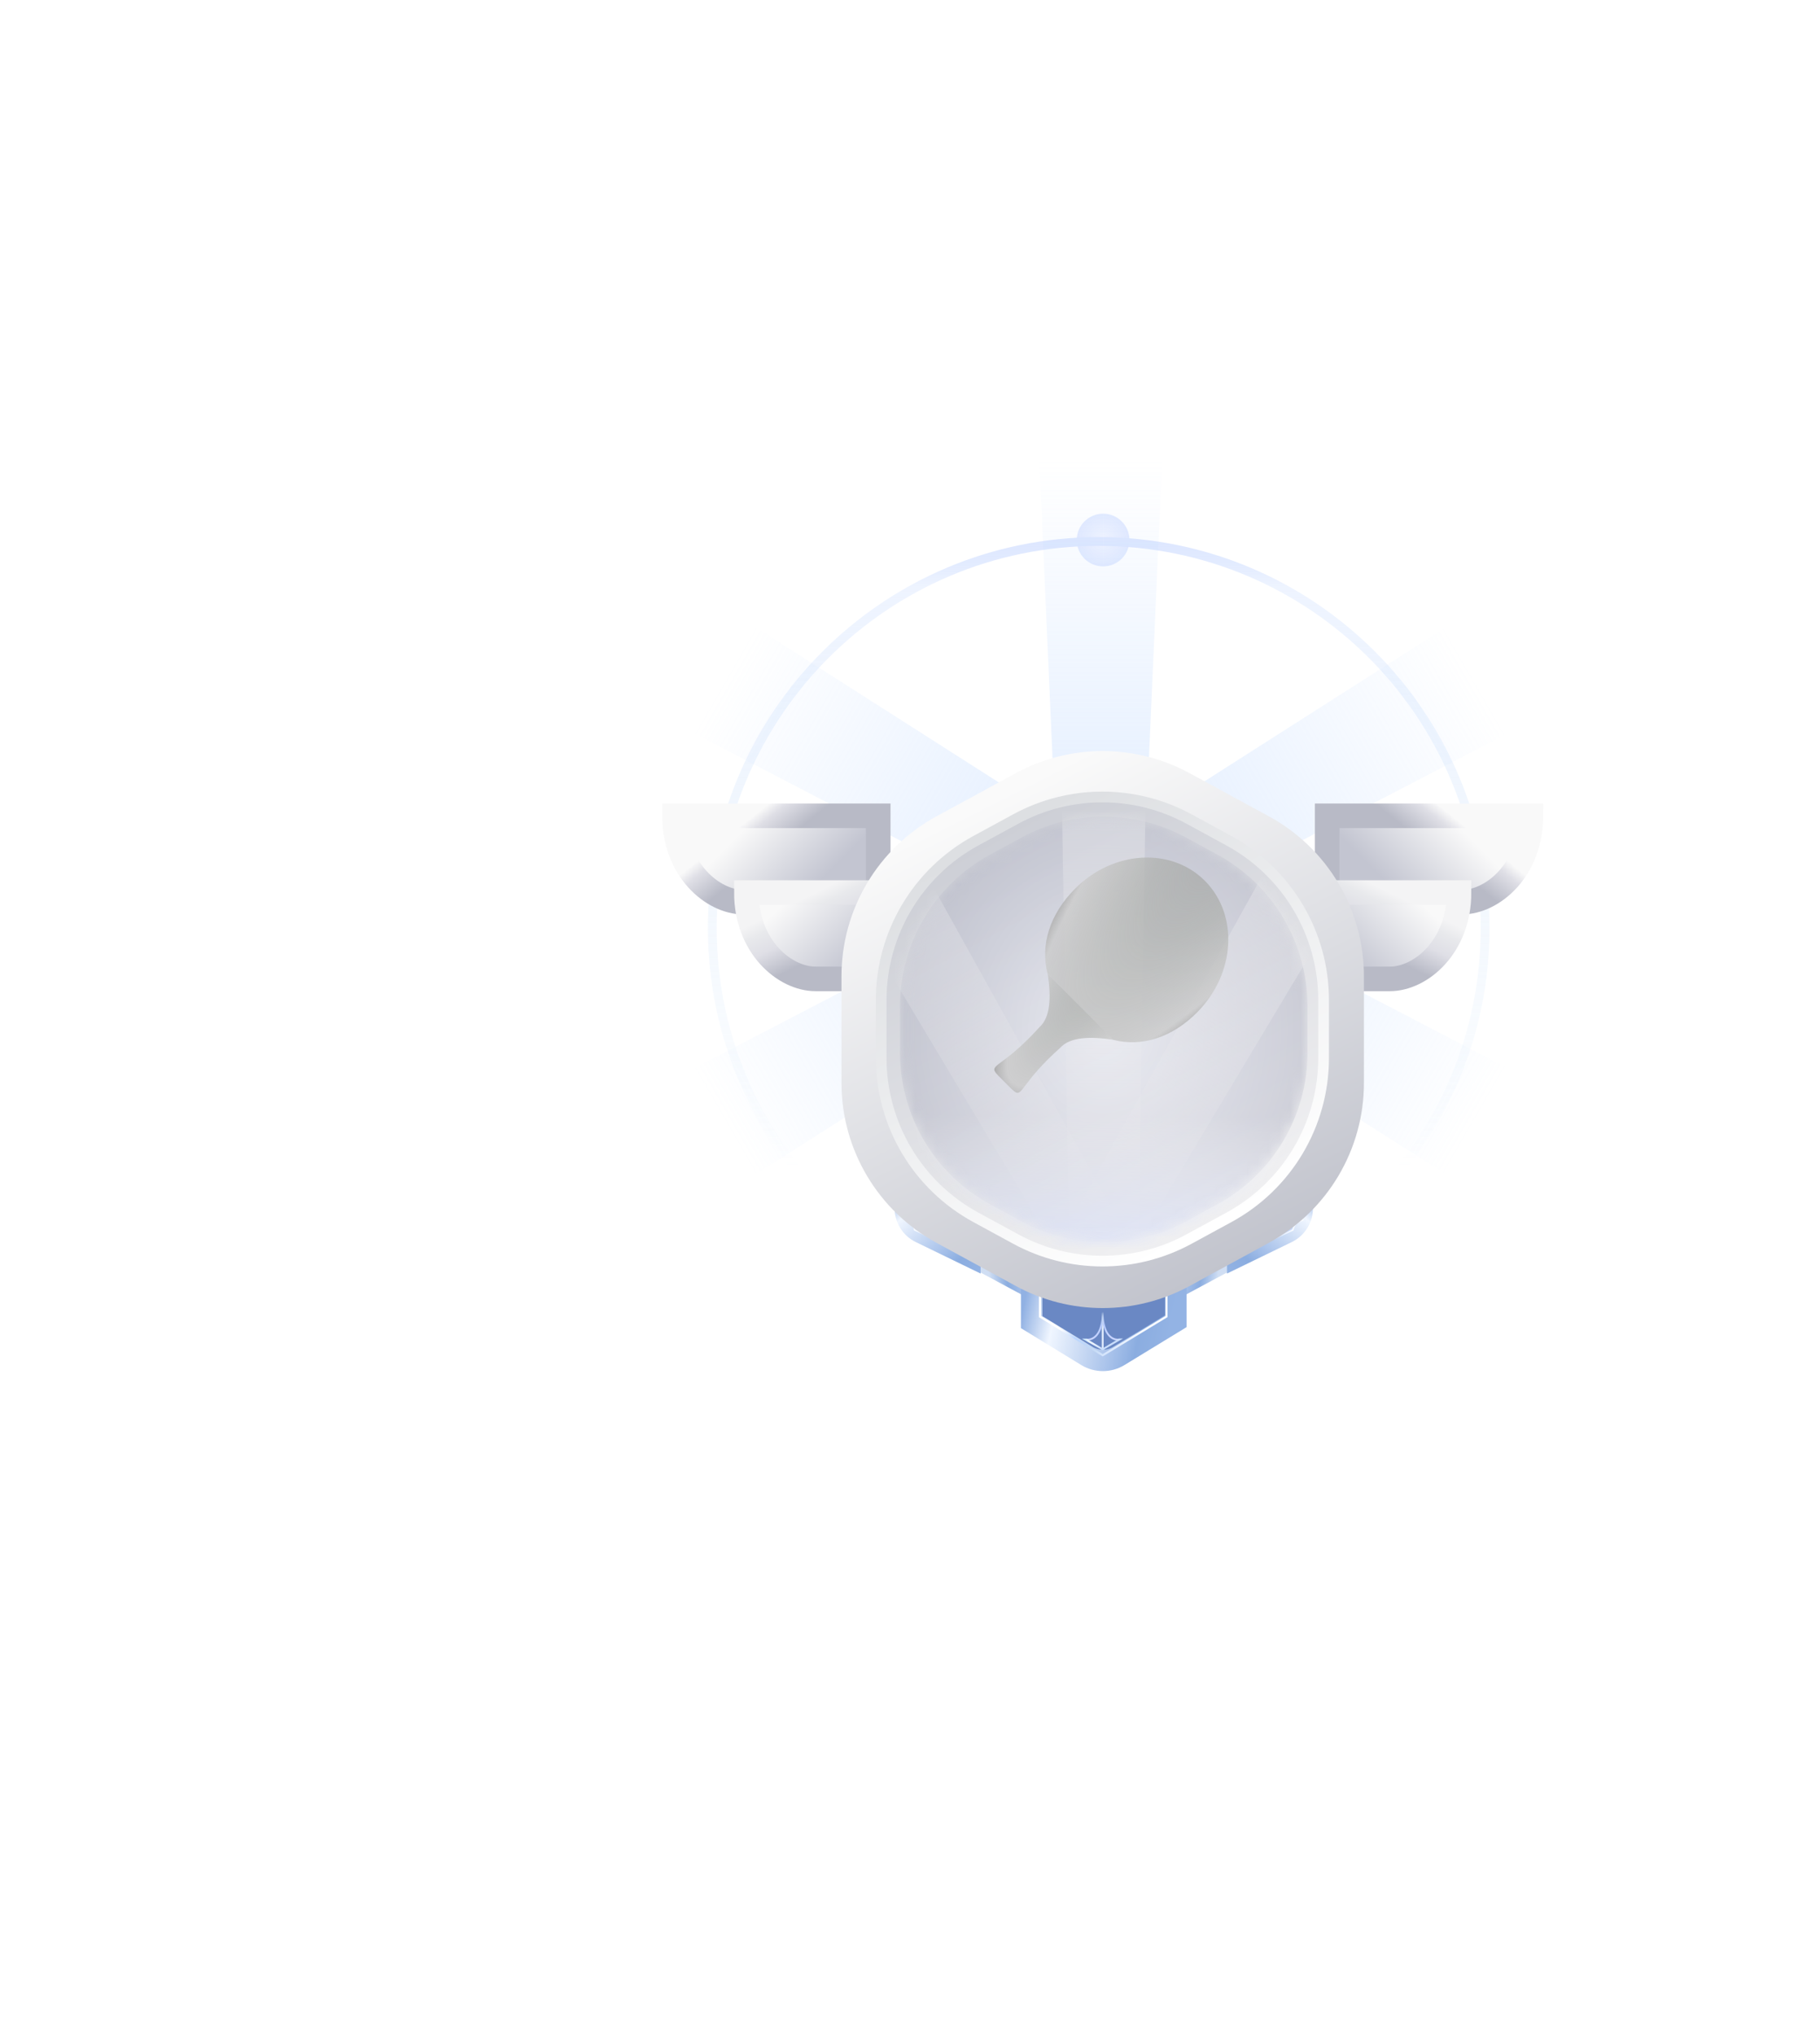 <svg width="170" height="190" viewBox="0 0 170 190" fill="none" xmlns="http://www.w3.org/2000/svg">
<g id="Group 481804">
<g id="Group 341">
<g id="Ellipse 19" opacity="0.5" filter="url(#filter0_f_621_1483)">
<ellipse cx="103.037" cy="50.42" rx="2.461" ry="2.461" fill="url(#paint0_radial_621_1483)"/>
</g>
<path id="Ellipse 14 (Stroke)" fill-rule="evenodd" clip-rule="evenodd" d="M102.627 122.333C122.334 122.333 138.31 106.358 138.31 86.65C138.31 66.943 122.334 50.967 102.627 50.967C82.919 50.967 66.944 66.943 66.944 86.65C66.944 106.358 82.919 122.333 102.627 122.333ZM102.627 123.154C122.787 123.154 139.13 106.811 139.13 86.65C139.13 66.49 122.787 50.147 102.627 50.147C82.466 50.147 66.123 66.49 66.123 86.65C66.123 106.811 82.466 123.154 102.627 123.154Z" fill="url(#paint1_linear_621_1483)"/>
<g id="Star 31" filter="url(#filter1_f_621_1483)">
<path d="M103.037 46.319L103.04 50.417L106.865 50.42L103.04 50.423L103.037 54.522L103.034 50.423L99.209 50.42L103.034 50.417L103.037 46.319Z" fill="white"/>
</g>
</g>
<g id="&#229;&#133;&#137;&#230;&#149;&#136;&#230;&#158;&#156;">
<path id="Vector 271" d="M98.518 75.431L97.086 43H108.544L107.112 75.431H98.518Z" fill="url(#paint2_linear_621_1483)"/>
<path id="Vector 264" d="M111.92 84.703L140.723 99.678L134.994 109.602L107.624 92.145L111.92 84.703Z" fill="url(#paint3_linear_621_1483)"/>
<path id="Vector 265" d="M106.907 92.721L108.34 125.153H96.881L98.313 92.721H106.907Z" fill="url(#paint4_linear_621_1483)"/>
<path id="Vector 267" d="M97.856 92.248L70.486 109.704L64.757 99.781L93.559 84.806L97.856 92.248Z" fill="url(#paint5_linear_621_1483)"/>
<path id="Vector 274" d="M111.92 83.501L140.723 68.526L134.994 58.603L107.624 76.059L111.92 83.501Z" fill="url(#paint6_linear_621_1483)"/>
<path id="Vector 275" d="M97.856 75.956L70.486 58.5L64.757 68.423L93.559 83.398L97.856 75.956Z" fill="url(#paint7_linear_621_1483)"/>
</g>
<g id="Group 337" filter="url(#filter2_dd_621_1483)">
<g id="Group 315">
<g id="Group 313">
<path id="Vector 312" d="M82.033 80.147L82.033 72.086L63 72.086C63 77.124 66.562 80.147 69.456 80.147L82.033 80.147Z" fill="url(#paint8_linear_621_1483)"/>
<path id="Vector 313" d="M82.033 80.147L82.033 72.086L63 72.086C63 77.124 66.562 80.147 69.456 80.147L82.033 80.147Z" stroke="url(#paint9_linear_621_1483)" stroke-width="2.294"/>
</g>
<g id="Group 314">
<path id="Vector 312_2" d="M88.75 87.311L88.75 79.25L69.717 79.25C69.717 84.288 73.279 87.311 76.173 87.311L88.75 87.311Z" fill="url(#paint10_linear_621_1483)"/>
<path id="Vector 313_2" d="M88.75 87.311L88.75 79.25L69.717 79.25C69.717 84.288 73.279 87.311 76.173 87.311L88.75 87.311Z" stroke="url(#paint11_linear_621_1483)" stroke-width="2.294"/>
</g>
</g>
<g id="Group 318">
<g id="Group 313_2">
<path id="Vector 312_3" d="M123.967 80.147L123.967 72.086L143 72.086C143 77.124 139.438 80.147 136.544 80.147L123.967 80.147Z" fill="url(#paint12_linear_621_1483)"/>
<path id="Vector 313_3" d="M123.967 80.147L123.967 72.086L143 72.086C143 77.124 139.438 80.147 136.544 80.147L123.967 80.147Z" stroke="url(#paint13_linear_621_1483)" stroke-width="2.294"/>
</g>
<g id="Group 314_2">
<path id="Vector 312_4" d="M117.25 87.311L117.25 79.25L136.283 79.25C136.283 84.288 132.721 87.311 129.827 87.311L117.25 87.311Z" fill="url(#paint14_linear_621_1483)"/>
<path id="Vector 313_4" d="M117.25 87.311L117.25 79.25L136.283 79.25C136.283 84.288 132.721 87.311 129.827 87.311L117.25 87.311Z" stroke="url(#paint15_linear_621_1483)" stroke-width="2.294"/>
</g>
</g>
<g id="Group 324">
<g id="Group 321">
<g id="Intersect" filter="url(#filter3_d_621_1483)">
<path fill-rule="evenodd" clip-rule="evenodd" d="M92.069 97.072V114.415L96.646 116.875C97.313 117.233 98.12 116.751 98.12 115.994C98.12 109.868 98.126 103.061 98.126 97.072H92.069Z" fill="#9CB7ED"/>
<path fill-rule="evenodd" clip-rule="evenodd" d="M92.069 97.072V114.415L96.646 116.875C97.313 117.233 98.12 116.751 98.12 115.994C98.12 109.868 98.126 103.061 98.126 97.072H92.069Z" stroke="url(#paint16_linear_621_1483)"/>
</g>
<g id="Group 320">
<path id="Vector 251 (Stroke)" fill-rule="evenodd" clip-rule="evenodd" d="M92.57 113.637V106.832H92.459V113.73L92.505 113.737C92.658 113.763 92.828 113.853 92.967 113.986C93.106 114.118 93.209 114.287 93.234 114.465L93.239 114.495L97.716 116.787V109.103H97.606V116.613L93.339 114.42C93.302 114.222 93.188 114.043 93.044 113.906C92.905 113.774 92.735 113.676 92.57 113.637Z" fill="url(#paint17_linear_621_1483)"/>
<path id="Vector 252 (Stroke)" fill-rule="evenodd" clip-rule="evenodd" d="M97.599 116.209C97.719 116.007 97.725 115.721 97.716 115.536L97.606 115.541C97.615 115.725 97.605 115.982 97.504 116.152C97.455 116.235 97.386 116.296 97.286 116.321C97.184 116.347 97.044 116.337 96.851 116.262L96.811 116.365C97.016 116.445 97.181 116.462 97.313 116.429C97.446 116.395 97.538 116.312 97.599 116.209Z" fill="#E3EFFB"/>
</g>
</g>
<g id="Group 323">
<g id="Group 316">
<g id="Intersect_2" filter="url(#filter4_d_621_1483)">
<path fill-rule="evenodd" clip-rule="evenodd" d="M91.095 114.024V97.072H84.065V108.731C84.065 109.879 84.721 110.927 85.754 111.429L91.095 114.024Z" fill="#C6D9FF"/>
<path fill-rule="evenodd" clip-rule="evenodd" d="M91.095 114.024V97.072H84.065V108.731C84.065 109.879 84.721 110.927 85.754 111.429L91.095 114.024Z" stroke="url(#paint18_linear_621_1483)"/>
</g>
</g>
<g id="Group 322">
<path id="Vector 251 (Stroke)_2" fill-rule="evenodd" clip-rule="evenodd" d="M84.586 109.787V101.757H84.456V109.896L84.51 109.905C84.691 109.935 84.891 110.042 85.055 110.198C85.219 110.354 85.34 110.554 85.37 110.764L85.375 110.799L90.659 113.274V104.436H90.528V113.068L85.494 110.71C85.451 110.478 85.316 110.266 85.145 110.104C84.982 109.948 84.781 109.833 84.586 109.787Z" fill="url(#paint19_linear_621_1483)"/>
<path id="Vector 252 (Stroke)_2" fill-rule="evenodd" clip-rule="evenodd" d="M90.521 112.59C90.662 112.352 90.67 112.015 90.659 111.796L90.529 111.803C90.54 112.02 90.528 112.322 90.409 112.524C90.351 112.622 90.269 112.694 90.151 112.723C90.031 112.753 89.866 112.742 89.638 112.653L89.591 112.775C89.833 112.869 90.028 112.889 90.183 112.85C90.341 112.81 90.449 112.712 90.521 112.59Z" fill="#F2F9FF"/>
</g>
</g>
</g>
<g id="Group 325">
<g id="Group 321_2">
<g id="Intersect_3" filter="url(#filter5_d_621_1483)">
<path fill-rule="evenodd" clip-rule="evenodd" d="M114.132 97.072V114.415L109.555 116.875C108.888 117.233 108.081 116.751 108.081 115.994C108.081 109.868 108.075 103.061 108.075 97.072H114.132Z" fill="#9CB7ED"/>
<path fill-rule="evenodd" clip-rule="evenodd" d="M114.132 97.072V114.415L109.555 116.875C108.888 117.233 108.081 116.751 108.081 115.994C108.081 109.868 108.075 103.061 108.075 97.072H114.132Z" stroke="url(#paint20_linear_621_1483)"/>
</g>
<g id="Group 320_2">
<path id="Vector 251 (Stroke)_3" fill-rule="evenodd" clip-rule="evenodd" d="M113.631 113.637V106.832H113.742V113.73L113.696 113.737C113.543 113.763 113.373 113.853 113.234 113.986C113.095 114.118 112.992 114.287 112.967 114.465L112.962 114.495L108.485 116.787V109.103H108.595V116.613L112.862 114.42C112.898 114.222 113.013 114.043 113.157 113.906C113.296 113.774 113.466 113.676 113.631 113.637Z" fill="url(#paint21_linear_621_1483)"/>
<path id="Vector 252 (Stroke)_3" fill-rule="evenodd" clip-rule="evenodd" d="M108.602 116.209C108.482 116.007 108.476 115.721 108.485 115.536L108.595 115.541C108.586 115.725 108.596 115.982 108.697 116.152C108.746 116.235 108.815 116.296 108.915 116.321C109.017 116.347 109.157 116.337 109.35 116.262L109.39 116.365C109.185 116.445 109.02 116.462 108.888 116.429C108.755 116.395 108.663 116.312 108.602 116.209Z" fill="#E3EFFB"/>
</g>
</g>
<g id="Group 323_2">
<g id="Group 316_2">
<g id="Intersect_4" filter="url(#filter6_d_621_1483)">
<path fill-rule="evenodd" clip-rule="evenodd" d="M115.106 114.024V97.072H122.136V108.731C122.136 109.879 121.48 110.927 120.447 111.429L115.106 114.024Z" fill="#C6D9FF"/>
<path fill-rule="evenodd" clip-rule="evenodd" d="M115.106 114.024V97.072H122.136V108.731C122.136 109.879 121.48 110.927 120.447 111.429L115.106 114.024Z" stroke="url(#paint22_linear_621_1483)"/>
</g>
</g>
<g id="Group 322_2">
<path id="Vector 251 (Stroke)_4" fill-rule="evenodd" clip-rule="evenodd" d="M121.615 109.787V101.757H121.745V109.896L121.691 109.905C121.51 109.935 121.31 110.042 121.146 110.198C120.982 110.354 120.861 110.554 120.831 110.764L120.826 110.799L115.542 113.274V104.436H115.672V113.068L120.707 110.71C120.75 110.478 120.885 110.266 121.056 110.104C121.219 109.948 121.42 109.833 121.615 109.787Z" fill="url(#paint23_linear_621_1483)"/>
<path id="Vector 252 (Stroke)_4" fill-rule="evenodd" clip-rule="evenodd" d="M115.68 112.59C115.539 112.352 115.531 112.015 115.542 111.796L115.672 111.803C115.661 112.02 115.673 112.322 115.792 112.524C115.85 112.622 115.932 112.694 116.05 112.723C116.17 112.753 116.335 112.742 116.563 112.653L116.61 112.775C116.368 112.869 116.173 112.889 116.018 112.85C115.86 112.81 115.752 112.712 115.68 112.59Z" fill="#F2F9FF"/>
</g>
</g>
</g>
<g id="Group 329">
<g id="Vector 301" filter="url(#filter7_d_621_1483)">
<path d="M96.363 91.997H109.832V119.264L104.515 122.508C103.592 123.071 102.432 123.07 101.51 122.506L96.363 119.358V91.997Z" fill="#6A88C4"/>
<path d="M96.363 91.997H109.832V119.264L104.515 122.508C103.592 123.071 102.432 123.07 101.51 122.506L96.363 119.358V91.997Z" stroke="url(#paint24_linear_621_1483)" stroke-width="2"/>
</g>
<path id="Vector 318 (Stroke)" fill-rule="evenodd" clip-rule="evenodd" d="M97.046 108.979H97.241V118.783L103 122.334L108.856 118.782V108.979H109.051V118.892L103 122.563L97.046 118.892V108.979Z" fill="url(#paint25_linear_621_1483)"/>
<g id="Group 326">
<path id="Vector 255 (Stroke)" fill-rule="evenodd" clip-rule="evenodd" d="M103.084 118.35V121.891H102.915V118.35H103.084Z" fill="url(#paint26_linear_621_1483)"/>
<path id="Vector 256 (Stroke)" fill-rule="evenodd" clip-rule="evenodd" d="M102.491 120.635C102.153 121.024 101.742 121.111 101.458 121.063L101.486 120.896C101.712 120.934 102.064 120.868 102.363 120.523C102.663 120.178 102.915 119.543 102.915 118.435H103.084C103.084 119.566 102.828 120.246 102.491 120.635Z" fill="url(#paint27_linear_621_1483)"/>
<path id="Vector 257 (Stroke)" fill-rule="evenodd" clip-rule="evenodd" d="M103.508 120.635C103.846 121.024 104.257 121.111 104.541 121.063L104.513 120.896C104.287 120.934 103.935 120.868 103.636 120.523C103.337 120.178 103.084 119.543 103.084 118.435H102.915C102.915 119.566 103.172 120.246 103.508 120.635Z" fill="url(#paint28_linear_621_1483)"/>
<path id="Vector 254 (Stroke)" fill-rule="evenodd" clip-rule="evenodd" d="M102.964 121.969L101.048 120.895L101.472 120.895L102.999 121.798L104.526 120.887H104.901L103.034 121.969C103.012 121.979 102.986 121.979 102.964 121.969Z" fill="url(#paint29_linear_621_1483)"/>
</g>
</g>
<g id="Group 288" filter="url(#filter8_d_621_1483)">
<g id="Group 206">
<g id="Group 169">
<g id="Group 166">
<path id="Union" d="M94.876 60.108L87.476 64.134C82.005 67.11 78.599 72.839 78.599 79.067L78.599 89.018C78.599 95.246 82.005 100.976 87.476 103.952L94.876 107.978C99.942 110.733 106.058 110.733 111.124 107.978L118.524 103.952C123.995 100.976 127.401 95.246 127.401 89.018L127.401 79.067C127.401 72.839 123.995 67.11 118.524 64.134L111.124 60.108C106.058 57.352 99.942 57.352 94.876 60.108Z" fill="url(#paint30_linear_621_1483)"/>
<path id="Union_2" d="M94.878 64.386L91.151 66.413C85.701 69.378 82.308 75.086 82.308 81.29L82.308 86.697C82.308 92.901 85.701 98.609 91.151 101.574L94.878 103.601C99.924 106.346 106.018 106.346 111.064 103.601L114.79 101.574C120.241 98.609 123.633 92.901 123.633 86.697V81.29C123.633 75.086 120.241 69.378 114.79 66.413L111.064 64.386C106.018 61.641 99.924 61.641 94.878 64.386Z" fill="url(#paint31_linear_621_1483)"/>
<g id="Union_3" filter="url(#filter9_f_621_1483)">
<path d="M94.878 64.386L91.151 66.413C85.701 69.378 82.308 75.086 82.308 81.29L82.308 86.697C82.308 92.901 85.701 98.609 91.151 101.574L94.878 103.601C99.924 106.346 106.018 106.346 111.064 103.601L114.79 101.574C120.241 98.609 123.633 92.901 123.633 86.697V81.29C123.633 75.086 120.241 69.378 114.79 66.413L111.064 64.386C106.018 61.641 99.924 61.641 94.878 64.386Z" stroke="url(#paint32_linear_621_1483)"/>
</g>
<g id="Mask Group" opacity="0.5">
<mask id="mask0_621_1483" style="mask-type:alpha" maskUnits="userSpaceOnUse" x="84" y="64" width="39" height="40">
<path id="Union_4" d="M95.405 66.117L92.482 67.705C87.295 70.525 84.065 75.956 84.065 81.859L84.065 86.204C84.065 92.108 87.295 97.539 92.482 100.359L95.405 101.947C100.202 104.554 105.993 104.554 110.791 101.947L113.713 100.359C118.901 97.539 122.13 92.108 122.13 86.204L122.13 81.86C122.13 75.956 118.901 70.525 113.713 67.705L110.791 66.117C105.993 63.509 100.202 63.509 95.405 66.117Z" fill="#A6D3DE"/>
</mask>
<g mask="url(#mask0_621_1483)">
<path id="Innershadow0.1fill" d="M95.405 66.117L92.482 67.705C87.295 70.525 84.065 75.956 84.065 81.859L84.065 86.204C84.065 92.108 87.295 97.539 92.482 100.359L95.405 101.947C100.202 104.554 105.993 104.554 110.791 101.947L113.713 100.359C118.901 97.539 122.13 92.108 122.13 86.204L122.13 81.86C122.13 75.956 118.901 70.525 113.713 67.705L110.791 66.117C105.993 63.509 100.202 63.509 95.405 66.117Z" fill="url(#paint33_radial_621_1483)"/>
<g id="Group 57">
<path id="Vector 5" opacity="0.5" d="M99.916 107.001L99.16 61.06H107.035L106.279 107.001H99.916Z" fill="url(#paint34_linear_621_1483)"/>
<path id="Vector 6" opacity="0.5" d="M99.815 106.593L76.189 67.185L83.01 63.248L105.325 103.411L99.815 106.593Z" fill="url(#paint35_linear_621_1483)"/>
<path id="Vector 7" opacity="0.5" d="M99.158 103.412L121.474 63.248L128.294 67.186L104.669 106.593L99.158 103.412Z" fill="url(#paint36_linear_621_1483)"/>
<rect id="Rectangle 3" x="84.065" y="81.405" width="38.065" height="24.721" fill="url(#paint37_linear_621_1483)"/>
</g>
<g id="Innershadow0.1fill_2" filter="url(#filter10_i_621_1483)">
<path d="M95.405 66.117L92.482 67.705C87.295 70.525 84.065 75.956 84.065 81.859L84.065 86.204C84.065 92.108 87.295 97.539 92.482 100.359L95.405 101.947C100.202 104.554 105.993 104.554 110.791 101.947L113.713 100.359C118.901 97.539 122.13 92.108 122.13 86.204L122.13 81.86C122.13 75.956 118.901 70.525 113.713 67.705L110.791 66.117C105.993 63.509 100.202 63.509 95.405 66.117Z" fill="#6052B4" fill-opacity="0.01"/>
</g>
</g>
</g>
</g>
</g>
</g>
</g>
</g>
<g id="Group 397" filter="url(#filter11_d_621_1483)">
<path id="wood" d="M93.612 93.797C93.688 93.872 93.769 93.953 93.856 94.04L93.858 94.042C93.944 94.129 94.025 94.21 94.099 94.286L94.1 94.286C94.606 94.798 94.849 95.044 95.069 95.025C95.272 95.007 95.454 94.765 95.806 94.301C96.32 93.62 97.196 92.462 99.024 90.831C99.948 89.805 101.82 89.757 103.939 90.07C103.975 90.08 104.011 90.09 104.047 90.099L97.845 83.885C97.855 83.925 97.866 83.965 97.877 84.005C98.181 86.116 98.123 87.98 97.094 88.896C95.452 90.714 94.288 91.584 93.604 92.094C93.137 92.443 92.894 92.625 92.876 92.827C92.856 93.046 93.101 93.289 93.612 93.797L93.612 93.797Z" fill="url(#paint38_radial_621_1483)"/>
<path id="Exclude" fill-rule="evenodd" clip-rule="evenodd" d="M100.409 75.98C98.06 78.349 97.168 81.2 97.843 83.879L104.002 90.087C106.66 90.767 109.488 89.868 111.838 87.499C115.393 83.914 115.716 78.43 112.56 75.249C109.405 72.068 103.964 72.395 100.409 75.98ZM95.844 94.31C95.844 94.31 95.844 94.31 95.844 94.31V94.31Z" fill="url(#paint39_radial_621_1483)"/>
</g>
</g>
<defs>
<filter id="filter0_f_621_1483" x="97.775" y="45.158" width="10.525" height="10.525" filterUnits="userSpaceOnUse" color-interpolation-filters="sRGB">
<feFlood flood-opacity="0" result="BackgroundImageFix"/>
<feBlend mode="normal" in="SourceGraphic" in2="BackgroundImageFix" result="shape"/>
<feGaussianBlur stdDeviation="1.401" result="effect1_foregroundBlur_621_1483"/>
</filter>
<filter id="filter1_f_621_1483" x="98.368" y="45.478" width="9.337" height="9.884" filterUnits="userSpaceOnUse" color-interpolation-filters="sRGB">
<feFlood flood-opacity="0" result="BackgroundImageFix"/>
<feBlend mode="normal" in="SourceGraphic" in2="BackgroundImageFix" result="shape"/>
<feGaussianBlur stdDeviation="0.42" result="effect1_foregroundBlur_621_1483"/>
</filter>
<filter id="filter2_dd_621_1483" x="0.656" y="0.924" width="204.687" height="188.282" filterUnits="userSpaceOnUse" color-interpolation-filters="sRGB">
<feFlood flood-opacity="0" result="BackgroundImageFix"/>
<feColorMatrix in="SourceAlpha" type="matrix" values="0 0 0 0 0 0 0 0 0 0 0 0 0 0 0 0 0 0 127 0" result="hardAlpha"/>
<feOffset/>
<feGaussianBlur stdDeviation="10.199"/>
<feColorMatrix type="matrix" values="0 0 0 0 0.559 0 0 0 0 0.71 0 0 0 0 0.938 0 0 0 1 0"/>
<feBlend mode="normal" in2="BackgroundImageFix" result="effect1_dropShadow_621_1483"/>
<feColorMatrix in="SourceAlpha" type="matrix" values="0 0 0 0 0 0 0 0 0 0 0 0 0 0 0 0 0 0 127 0" result="hardAlpha"/>
<feOffset dy="4.08"/>
<feGaussianBlur stdDeviation="30.598"/>
<feColorMatrix type="matrix" values="0 0 0 0 0.671 0 0 0 0 0.802 0 0 0 0 1 0 0 0 0.6 0"/>
<feBlend mode="normal" in2="effect1_dropShadow_621_1483" result="effect2_dropShadow_621_1483"/>
<feBlend mode="normal" in="SourceGraphic" in2="effect2_dropShadow_621_1483" result="shape"/>
</filter>
<filter id="filter3_d_621_1483" x="83.569" y="88.572" width="23.057" height="36.924" filterUnits="userSpaceOnUse" color-interpolation-filters="sRGB">
<feFlood flood-opacity="0" result="BackgroundImageFix"/>
<feColorMatrix in="SourceAlpha" type="matrix" values="0 0 0 0 0 0 0 0 0 0 0 0 0 0 0 0 0 0 127 0" result="hardAlpha"/>
<feOffset/>
<feGaussianBlur stdDeviation="4"/>
<feColorMatrix type="matrix" values="0 0 0 0 0.289 0 0 0 0 0.357 0 0 0 0 0.533 0 0 0 0.74 0"/>
<feBlend mode="normal" in2="BackgroundImageFix" result="effect1_dropShadow_621_1483"/>
<feBlend mode="normal" in="SourceGraphic" in2="effect1_dropShadow_621_1483" result="shape"/>
</filter>
<filter id="filter4_d_621_1483" x="75.565" y="88.572" width="24.03" height="34.251" filterUnits="userSpaceOnUse" color-interpolation-filters="sRGB">
<feFlood flood-opacity="0" result="BackgroundImageFix"/>
<feColorMatrix in="SourceAlpha" type="matrix" values="0 0 0 0 0 0 0 0 0 0 0 0 0 0 0 0 0 0 127 0" result="hardAlpha"/>
<feOffset/>
<feGaussianBlur stdDeviation="4"/>
<feColorMatrix type="matrix" values="0 0 0 0 0.289 0 0 0 0 0.357 0 0 0 0 0.533 0 0 0 0.74 0"/>
<feBlend mode="normal" in2="BackgroundImageFix" result="effect1_dropShadow_621_1483"/>
<feBlend mode="normal" in="SourceGraphic" in2="effect1_dropShadow_621_1483" result="shape"/>
</filter>
<filter id="filter5_d_621_1483" x="99.575" y="88.572" width="23.057" height="36.924" filterUnits="userSpaceOnUse" color-interpolation-filters="sRGB">
<feFlood flood-opacity="0" result="BackgroundImageFix"/>
<feColorMatrix in="SourceAlpha" type="matrix" values="0 0 0 0 0 0 0 0 0 0 0 0 0 0 0 0 0 0 127 0" result="hardAlpha"/>
<feOffset/>
<feGaussianBlur stdDeviation="4"/>
<feColorMatrix type="matrix" values="0 0 0 0 0.289 0 0 0 0 0.357 0 0 0 0 0.533 0 0 0 0.74 0"/>
<feBlend mode="normal" in2="BackgroundImageFix" result="effect1_dropShadow_621_1483"/>
<feBlend mode="normal" in="SourceGraphic" in2="effect1_dropShadow_621_1483" result="shape"/>
</filter>
<filter id="filter6_d_621_1483" x="106.606" y="88.572" width="24.03" height="34.251" filterUnits="userSpaceOnUse" color-interpolation-filters="sRGB">
<feFlood flood-opacity="0" result="BackgroundImageFix"/>
<feColorMatrix in="SourceAlpha" type="matrix" values="0 0 0 0 0 0 0 0 0 0 0 0 0 0 0 0 0 0 127 0" result="hardAlpha"/>
<feOffset/>
<feGaussianBlur stdDeviation="4"/>
<feColorMatrix type="matrix" values="0 0 0 0 0.289 0 0 0 0 0.357 0 0 0 0 0.533 0 0 0 0.74 0"/>
<feBlend mode="normal" in2="BackgroundImageFix" result="effect1_dropShadow_621_1483"/>
<feBlend mode="normal" in="SourceGraphic" in2="effect1_dropShadow_621_1483" result="shape"/>
</filter>
<filter id="filter7_d_621_1483" x="87.363" y="82.997" width="31.469" height="48.933" filterUnits="userSpaceOnUse" color-interpolation-filters="sRGB">
<feFlood flood-opacity="0" result="BackgroundImageFix"/>
<feColorMatrix in="SourceAlpha" type="matrix" values="0 0 0 0 0 0 0 0 0 0 0 0 0 0 0 0 0 0 127 0" result="hardAlpha"/>
<feOffset/>
<feGaussianBlur stdDeviation="4"/>
<feColorMatrix type="matrix" values="0 0 0 0 0.289 0 0 0 0 0.357 0 0 0 0 0.533 0 0 0 0.8 0"/>
<feBlend mode="normal" in2="BackgroundImageFix" result="effect1_dropShadow_621_1483"/>
<feBlend mode="normal" in="SourceGraphic" in2="effect1_dropShadow_621_1483" result="shape"/>
</filter>
<filter id="filter8_d_621_1483" x="72.599" y="58.041" width="60.801" height="66.003" filterUnits="userSpaceOnUse" color-interpolation-filters="sRGB">
<feFlood flood-opacity="0" result="BackgroundImageFix"/>
<feColorMatrix in="SourceAlpha" type="matrix" values="0 0 0 0 0 0 0 0 0 0 0 0 0 0 0 0 0 0 127 0" result="hardAlpha"/>
<feOffset dy="8"/>
<feGaussianBlur stdDeviation="3"/>
<feColorMatrix type="matrix" values="0 0 0 0 0.141 0 0 0 0 0.19 0 0 0 0 0.317 0 0 0 0.51 0"/>
<feBlend mode="normal" in2="BackgroundImageFix" result="effect1_dropShadow_621_1483"/>
<feBlend mode="normal" in="SourceGraphic" in2="effect1_dropShadow_621_1483" result="shape"/>
</filter>
<filter id="filter9_f_621_1483" x="81.508" y="61.527" width="42.925" height="44.933" filterUnits="userSpaceOnUse" color-interpolation-filters="sRGB">
<feFlood flood-opacity="0" result="BackgroundImageFix"/>
<feBlend mode="normal" in="SourceGraphic" in2="BackgroundImageFix" result="shape"/>
<feGaussianBlur stdDeviation="0.15" result="effect1_foregroundBlur_621_1483"/>
</filter>
<filter id="filter10_i_621_1483" x="84.065" y="64.161" width="38.065" height="39.742" filterUnits="userSpaceOnUse" color-interpolation-filters="sRGB">
<feFlood flood-opacity="0" result="BackgroundImageFix"/>
<feBlend mode="normal" in="SourceGraphic" in2="BackgroundImageFix" result="shape"/>
<feColorMatrix in="SourceAlpha" type="matrix" values="0 0 0 0 0 0 0 0 0 0 0 0 0 0 0 0 0 0 127 0" result="hardAlpha"/>
<feOffset/>
<feGaussianBlur stdDeviation="6.724"/>
<feComposite in2="hardAlpha" operator="arithmetic" k2="-1" k3="1"/>
<feColorMatrix type="matrix" values="0 0 0 0 0.297 0 0 0 0 0.33 0 0 0 0 0.446 0 0 0 1 0"/>
<feBlend mode="normal" in2="shape" result="effect1_innerShadow_621_1483"/>
</filter>
<filter id="filter11_d_621_1483" x="88.874" y="73.062" width="29.856" height="32.964" filterUnits="userSpaceOnUse" color-interpolation-filters="sRGB">
<feFlood flood-opacity="0" result="BackgroundImageFix"/>
<feColorMatrix in="SourceAlpha" type="matrix" values="0 0 0 0 0 0 0 0 0 0 0 0 0 0 0 0 0 0 127 0" result="hardAlpha"/>
<feOffset dy="7"/>
<feGaussianBlur stdDeviation="2"/>
<feComposite in2="hardAlpha" operator="out"/>
<feColorMatrix type="matrix" values="0 0 0 0 0 0 0 0 0 0 0 0 0 0 0 0 0 0 0.25 0"/>
<feBlend mode="normal" in2="BackgroundImageFix" result="effect1_dropShadow_621_1483"/>
<feBlend mode="normal" in="SourceGraphic" in2="effect1_dropShadow_621_1483" result="shape"/>
</filter>
<radialGradient id="paint0_radial_621_1483" cx="0" cy="0" r="1" gradientUnits="userSpaceOnUse" gradientTransform="translate(103.037 50.42) rotate(90) scale(3.937 3.937)">
<stop stop-color="#E7ECFF"/>
<stop offset="0.979" stop-color="#ABC3FF" stop-opacity="0.882"/>
<stop offset="1" stop-color="#AACCFF" stop-opacity="0.88"/>
</radialGradient>
<linearGradient id="paint1_linear_621_1483" x1="102.764" y1="50.557" x2="102.764" y2="109.072" gradientUnits="userSpaceOnUse">
<stop stop-color="#DEE7FF"/>
<stop offset="0.072" stop-color="#CCDDFF" stop-opacity="0.33"/>
<stop offset="1" stop-color="#98C6F0" stop-opacity="0"/>
</linearGradient>
<linearGradient id="paint2_linear_621_1483" x1="102.815" y1="43" x2="102.815" y2="75.431" gradientUnits="userSpaceOnUse">
<stop stop-color="#AACCFF" stop-opacity="0"/>
<stop offset="1" stop-color="#AACCFF" stop-opacity="0.3"/>
</linearGradient>
<linearGradient id="paint3_linear_621_1483" x1="137.858" y1="104.64" x2="109.772" y2="88.424" gradientUnits="userSpaceOnUse">
<stop stop-color="#AACCFF" stop-opacity="0"/>
<stop offset="1" stop-color="#AACCFF" stop-opacity="0.3"/>
</linearGradient>
<linearGradient id="paint4_linear_621_1483" x1="102.61" y1="125.153" x2="102.61" y2="92.721" gradientUnits="userSpaceOnUse">
<stop stop-color="#AACCFF" stop-opacity="0"/>
<stop offset="1" stop-color="#AACCFF" stop-opacity="0.3"/>
</linearGradient>
<linearGradient id="paint5_linear_621_1483" x1="67.621" y1="104.743" x2="95.708" y2="88.527" gradientUnits="userSpaceOnUse">
<stop stop-color="#AACCFF" stop-opacity="0"/>
<stop offset="1" stop-color="#AACCFF" stop-opacity="0.3"/>
</linearGradient>
<linearGradient id="paint6_linear_621_1483" x1="137.858" y1="63.564" x2="109.772" y2="79.78" gradientUnits="userSpaceOnUse">
<stop stop-color="#AACCFF" stop-opacity="0"/>
<stop offset="1" stop-color="#AACCFF" stop-opacity="0.3"/>
</linearGradient>
<linearGradient id="paint7_linear_621_1483" x1="67.621" y1="63.461" x2="95.708" y2="79.677" gradientUnits="userSpaceOnUse">
<stop stop-color="#AACCFF" stop-opacity="0"/>
<stop offset="1" stop-color="#AACCFF" stop-opacity="0.3"/>
</linearGradient>
<linearGradient id="paint8_linear_621_1483" x1="74.644" y1="80.147" x2="67.814" y2="73.317" gradientUnits="userSpaceOnUse">
<stop stop-color="#C3C5D1"/>
<stop offset="0.875" stop-color="#F9F9F9"/>
</linearGradient>
<linearGradient id="paint9_linear_621_1483" x1="64.12" y1="72.086" x2="70.613" y2="80.147" gradientUnits="userSpaceOnUse">
<stop stop-color="#F9F9F9"/>
<stop offset="0.379" stop-color="#F9F9F9"/>
<stop offset="0.481" stop-color="#DFDFE6"/>
<stop offset="0.729" stop-color="#B8BAC6"/>
</linearGradient>
<linearGradient id="paint10_linear_621_1483" x1="79.346" y1="86.304" x2="72.516" y2="79.25" gradientUnits="userSpaceOnUse">
<stop stop-color="#C3C5D1"/>
<stop offset="0.875" stop-color="#F9F9F9"/>
</linearGradient>
<linearGradient id="paint11_linear_621_1483" x1="70.725" y1="79.25" x2="74.196" y2="86.304" gradientUnits="userSpaceOnUse">
<stop stop-color="#F4F4F5"/>
<stop offset="0.306" stop-color="#F4F4F5"/>
<stop offset="0.462" stop-color="#E8E9EC"/>
<stop offset="0.682" stop-color="#DFDFE6"/>
<stop offset="1" stop-color="#B8BAC6"/>
</linearGradient>
<linearGradient id="paint12_linear_621_1483" x1="131.356" y1="80.147" x2="138.186" y2="73.317" gradientUnits="userSpaceOnUse">
<stop stop-color="#C3C5D1"/>
<stop offset="0.875" stop-color="#F9F9F9"/>
</linearGradient>
<linearGradient id="paint13_linear_621_1483" x1="141.88" y1="72.086" x2="135.387" y2="80.147" gradientUnits="userSpaceOnUse">
<stop stop-color="#F9F9F9"/>
<stop offset="0.379" stop-color="#F9F9F9"/>
<stop offset="0.481" stop-color="#DFDFE6"/>
<stop offset="0.729" stop-color="#B8BAC6"/>
</linearGradient>
<linearGradient id="paint14_linear_621_1483" x1="126.654" y1="86.304" x2="133.484" y2="79.25" gradientUnits="userSpaceOnUse">
<stop stop-color="#C3C5D1"/>
<stop offset="0.875" stop-color="#F9F9F9"/>
</linearGradient>
<linearGradient id="paint15_linear_621_1483" x1="135.275" y1="79.25" x2="131.804" y2="86.304" gradientUnits="userSpaceOnUse">
<stop stop-color="#F4F4F5"/>
<stop offset="0.306" stop-color="#F4F4F5"/>
<stop offset="0.462" stop-color="#E8E9EC"/>
<stop offset="0.682" stop-color="#DFDFE6"/>
<stop offset="1" stop-color="#B8BAC6"/>
</linearGradient>
<linearGradient id="paint16_linear_621_1483" x1="98.126" y1="110.938" x2="91.743" y2="111.926" gradientUnits="userSpaceOnUse">
<stop stop-color="#91B1E3"/>
<stop offset="0.209" stop-color="#F0F6FF"/>
<stop offset="0.515" stop-color="#A4BFE9"/>
<stop offset="0.728" stop-color="#8BADE0"/>
<stop offset="0.972" stop-color="#D0DEF3"/>
</linearGradient>
<linearGradient id="paint17_linear_621_1483" x1="92.707" y1="112.456" x2="95.871" y2="111.513" gradientUnits="userSpaceOnUse">
<stop stop-color="#FAFCFF"/>
<stop offset="0.31" stop-color="#D7E6FC"/>
<stop offset="0.524" stop-color="#C1D8F4"/>
<stop offset="0.772" stop-color="#BBD6FF"/>
<stop offset="1" stop-color="white"/>
</linearGradient>
<linearGradient id="paint18_linear_621_1483" x1="83.87" y1="106.833" x2="91.407" y2="115.277" gradientUnits="userSpaceOnUse">
<stop stop-color="#91B1E3"/>
<stop offset="0.209" stop-color="#F0F6FF"/>
<stop offset="0.648" stop-color="#A4BFE9"/>
<stop offset="0.78" stop-color="#8BADE0"/>
<stop offset="0.972" stop-color="#93B3E4"/>
</linearGradient>
<linearGradient id="paint19_linear_621_1483" x1="84.748" y1="108.394" x2="88.482" y2="107.281" gradientUnits="userSpaceOnUse">
<stop stop-color="#FAFCFF"/>
<stop offset="0.31" stop-color="#D7E6FC"/>
<stop offset="0.524" stop-color="#C1D8F4"/>
<stop offset="0.772" stop-color="#BBD6FF"/>
<stop offset="1" stop-color="white"/>
</linearGradient>
<linearGradient id="paint20_linear_621_1483" x1="108.075" y1="110.938" x2="114.458" y2="111.926" gradientUnits="userSpaceOnUse">
<stop stop-color="#91B1E3"/>
<stop offset="0.209" stop-color="#F0F6FF"/>
<stop offset="0.515" stop-color="#A4BFE9"/>
<stop offset="0.728" stop-color="#8BADE0"/>
<stop offset="0.972" stop-color="#D0DEF3"/>
</linearGradient>
<linearGradient id="paint21_linear_621_1483" x1="113.494" y1="112.456" x2="110.33" y2="111.513" gradientUnits="userSpaceOnUse">
<stop stop-color="#FAFCFF"/>
<stop offset="0.31" stop-color="#D7E6FC"/>
<stop offset="0.524" stop-color="#C1D8F4"/>
<stop offset="0.772" stop-color="#BBD6FF"/>
<stop offset="1" stop-color="white"/>
</linearGradient>
<linearGradient id="paint22_linear_621_1483" x1="122.331" y1="106.833" x2="114.794" y2="115.277" gradientUnits="userSpaceOnUse">
<stop stop-color="#91B1E3"/>
<stop offset="0.209" stop-color="#F0F6FF"/>
<stop offset="0.648" stop-color="#A4BFE9"/>
<stop offset="0.78" stop-color="#8BADE0"/>
<stop offset="0.972" stop-color="#93B3E4"/>
</linearGradient>
<linearGradient id="paint23_linear_621_1483" x1="121.453" y1="108.394" x2="117.719" y2="107.281" gradientUnits="userSpaceOnUse">
<stop stop-color="#FAFCFF"/>
<stop offset="0.31" stop-color="#D7E6FC"/>
<stop offset="0.524" stop-color="#C1D8F4"/>
<stop offset="0.772" stop-color="#BBD6FF"/>
<stop offset="1" stop-color="white"/>
</linearGradient>
<linearGradient id="paint24_linear_621_1483" x1="96.363" y1="114.348" x2="110.264" y2="117.316" gradientUnits="userSpaceOnUse">
<stop stop-color="#91B1E3"/>
<stop offset="0.209" stop-color="#F0F6FF"/>
<stop offset="0.648" stop-color="#A4BFE9"/>
<stop offset="0.78" stop-color="#8BADE0"/>
<stop offset="0.972" stop-color="#93B3E4"/>
</linearGradient>
<linearGradient id="paint25_linear_621_1483" x1="108.485" y1="116.807" x2="102.137" y2="113.702" gradientUnits="userSpaceOnUse">
<stop stop-color="#FAFCFF"/>
<stop offset="0.31" stop-color="#D7E6FC"/>
<stop offset="0.524" stop-color="#C1D8F4"/>
<stop offset="0.772" stop-color="#BBD6FF"/>
<stop offset="1" stop-color="white"/>
</linearGradient>
<linearGradient id="paint26_linear_621_1483" x1="103" y1="118.35" x2="103" y2="121.659" gradientUnits="userSpaceOnUse">
<stop stop-color="#6A88C3"/>
<stop offset="0.479" stop-color="#E4EFFD"/>
<stop offset="1" stop-color="#E1ECFD"/>
</linearGradient>
<linearGradient id="paint27_linear_621_1483" x1="102.271" y1="118.435" x2="102.271" y2="121.075" gradientUnits="userSpaceOnUse">
<stop stop-color="#E2F5FF" stop-opacity="0"/>
<stop offset="0.479" stop-color="#B6CAFE"/>
<stop offset="1" stop-color="#CCD7FF"/>
</linearGradient>
<linearGradient id="paint28_linear_621_1483" x1="103.728" y1="118.435" x2="103.728" y2="121.075" gradientUnits="userSpaceOnUse">
<stop stop-color="#E2F5FF" stop-opacity="0"/>
<stop offset="0.479" stop-color="#B6CAFE"/>
<stop offset="1" stop-color="#CCD7FF"/>
</linearGradient>
<linearGradient id="paint29_linear_621_1483" x1="102.794" y1="121.26" x2="100.593" y2="121.52" gradientUnits="userSpaceOnUse">
<stop stop-color="#C9DEFC"/>
<stop offset="0.31" stop-color="#ECF4FF"/>
<stop offset="0.524" stop-color="#EAF6FF"/>
<stop offset="0.614" stop-color="#CCE7FF"/>
<stop offset="1" stop-color="#CEE4F9"/>
</linearGradient>
<linearGradient id="paint30_linear_621_1483" x1="92.752" y1="62.521" x2="114.712" y2="106.149" gradientUnits="userSpaceOnUse">
<stop stop-color="#FAFAFA"/>
<stop offset="1" stop-color="#C2C4CD"/>
</linearGradient>
<linearGradient id="paint31_linear_621_1483" x1="92.556" y1="66.132" x2="111.491" y2="101.074" gradientUnits="userSpaceOnUse">
<stop stop-color="#CDCFD6"/>
<stop offset="1" stop-color="#EFEFF1"/>
</linearGradient>
<linearGradient id="paint32_linear_621_1483" x1="94.606" y1="64.863" x2="115.005" y2="101.562" gradientUnits="userSpaceOnUse">
<stop stop-color="#DDDFE2"/>
<stop offset="1" stop-color="white"/>
</linearGradient>
<radialGradient id="paint33_radial_621_1483" cx="0" cy="0" r="1" gradientUnits="userSpaceOnUse" gradientTransform="translate(103.098 84.032) rotate(90) scale(22.096 19.033)">
<stop stop-color="#F5F7FF"/>
<stop offset="1" stop-color="#B3B5C5"/>
</radialGradient>
<linearGradient id="paint34_linear_621_1483" x1="103.098" y1="61.06" x2="103.098" y2="107.001" gradientUnits="userSpaceOnUse">
<stop stop-color="white"/>
<stop offset="1" stop-color="#F2EDED" stop-opacity="0"/>
</linearGradient>
<linearGradient id="paint35_linear_621_1483" x1="79.6" y1="65.216" x2="102.57" y2="105.002" gradientUnits="userSpaceOnUse">
<stop stop-color="white"/>
<stop offset="1" stop-color="#F2EDED" stop-opacity="0"/>
</linearGradient>
<linearGradient id="paint36_linear_621_1483" x1="124.884" y1="65.217" x2="101.914" y2="105.003" gradientUnits="userSpaceOnUse">
<stop stop-color="white"/>
<stop offset="1" stop-color="#F2EDED" stop-opacity="0"/>
</linearGradient>
<linearGradient id="paint37_linear_621_1483" x1="103.098" y1="92.124" x2="102.983" y2="104.594" gradientUnits="userSpaceOnUse">
<stop stop-color="white" stop-opacity="0"/>
<stop offset="1" stop-color="#D0DBFF"/>
</linearGradient>
<radialGradient id="paint38_radial_621_1483" cx="0" cy="0" r="1" gradientUnits="userSpaceOnUse" gradientTransform="translate(107.744 78.837) rotate(130.683) scale(24.617 6.407)">
<stop stop-color="#A8A9AD"/>
<stop offset="0.47" stop-color="#AFB1AE" stop-opacity="0.748"/>
<stop offset="0.816" stop-color="#CCCCCC" stop-opacity="0.86"/>
<stop offset="1" stop-color="#757575" stop-opacity="0.94"/>
</radialGradient>
<radialGradient id="paint39_radial_621_1483" cx="0" cy="0" r="1" gradientUnits="userSpaceOnUse" gradientTransform="translate(121.582 63.362) rotate(129.829) scale(46.603 12.077)">
<stop stop-color="#A8A9AD"/>
<stop offset="0.47" stop-color="#AFB1AE" stop-opacity="0.748"/>
<stop offset="0.816" stop-color="#CCCCCC" stop-opacity="0.86"/>
<stop offset="1" stop-color="#757575" stop-opacity="0.94"/>
</radialGradient>
</defs>
</svg>
